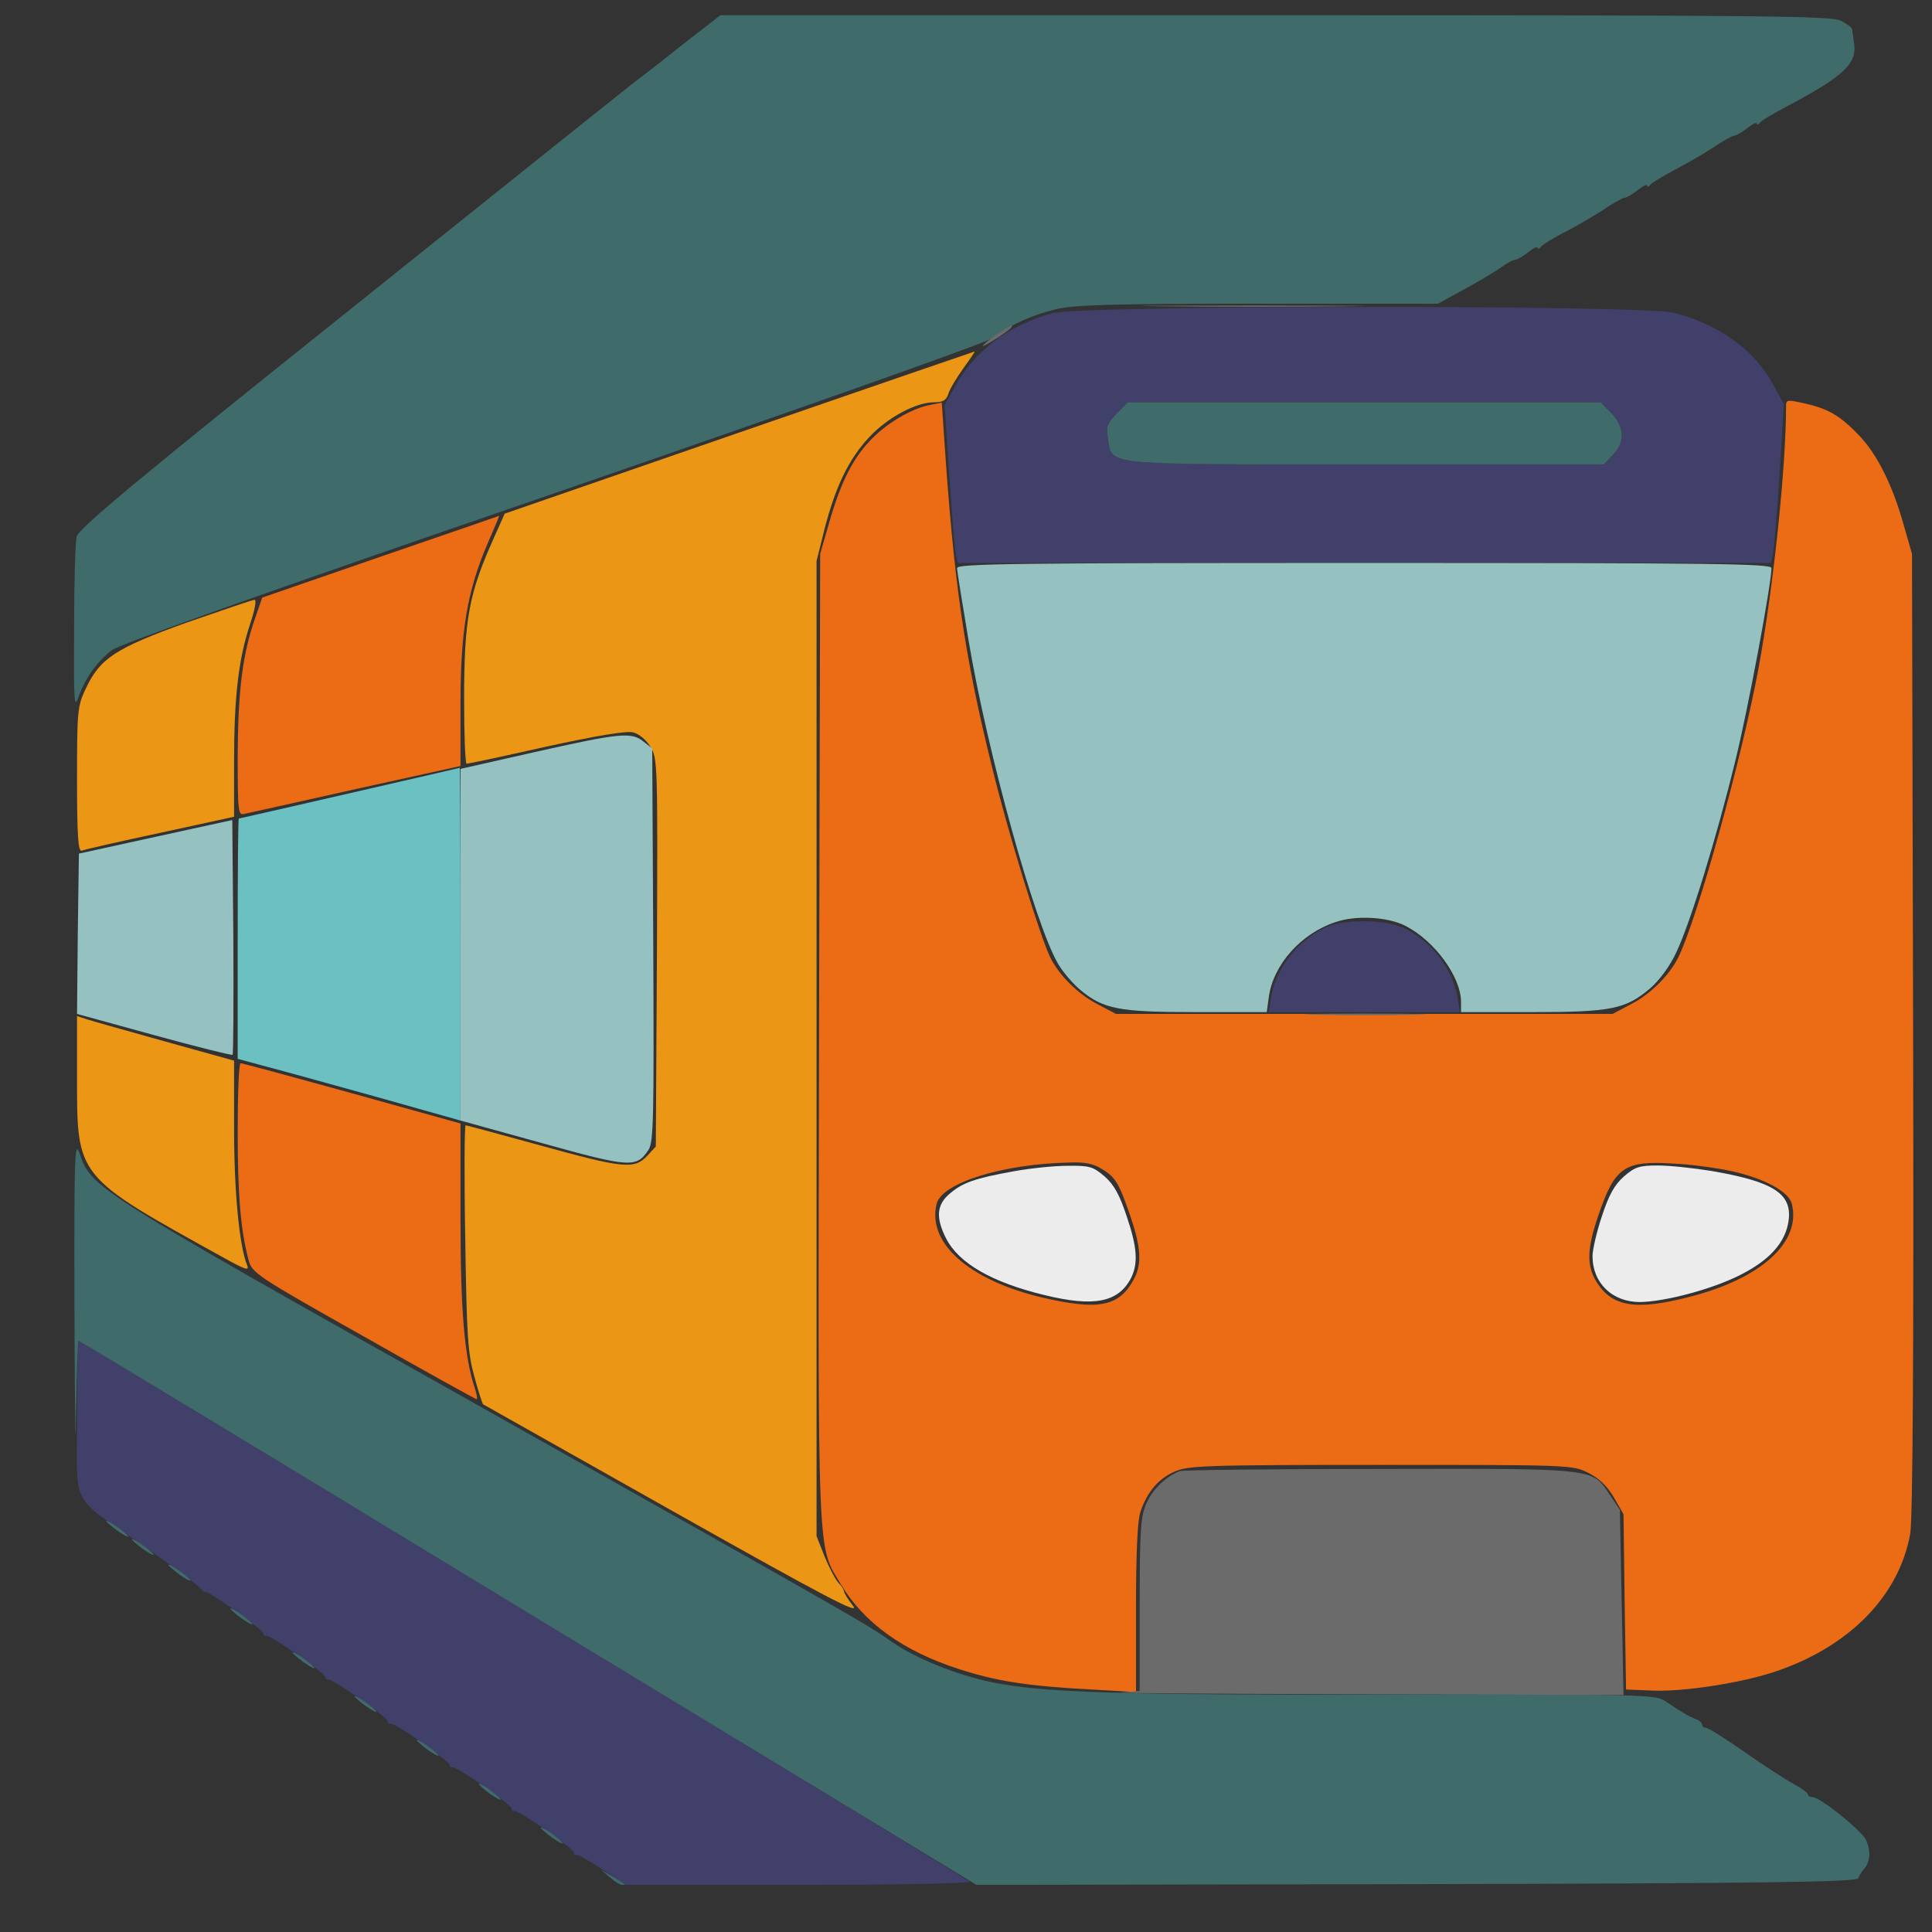 <svg width="31" height="31" viewBox="0 0 31 31" fill="none" xmlns="http://www.w3.org/2000/svg">
<rect x="0" y="0" width="31" height="31" fill="#333333" stroke="none"/>
<g clip-path="url(#clip0_85_42732)">
<path d="M28.658 6.531C28.658 7.498 28.453 9.437 28.218 10.714C27.949 12.173 27.222 14.787 26.923 15.373C26.777 15.66 26.478 15.953 26.173 16.111L25.875 16.269H21.89H17.906L17.607 16.111C17.302 15.953 17.003 15.66 16.857 15.373C16.699 15.056 16.177 13.374 15.919 12.314C15.468 10.492 15.304 9.343 15.146 6.97L15.111 6.46L14.929 6.496C14.63 6.548 14.197 6.806 13.945 7.087C13.664 7.386 13.476 7.779 13.294 8.423L13.16 8.886L13.142 16.644C13.124 25.216 13.107 24.777 13.499 25.433C13.869 26.043 14.496 26.494 15.386 26.781C16.001 26.98 16.511 27.056 17.513 27.109L18.228 27.15V25.802C18.228 24.941 18.251 24.39 18.298 24.261C18.404 23.945 18.579 23.734 18.837 23.617C19.06 23.517 19.283 23.505 22.148 23.505C25.148 23.505 25.23 23.505 25.476 23.628C25.652 23.716 25.781 23.834 25.892 24.021L26.05 24.296L26.068 25.703L26.091 27.109L26.531 27.127C27.023 27.144 27.908 27.009 28.447 26.834C29.654 26.441 30.468 25.621 30.65 24.613C30.691 24.39 30.709 21.695 30.697 16.585L30.679 8.886L30.544 8.417C30.375 7.808 30.128 7.304 29.847 7.005C29.542 6.683 29.355 6.566 28.98 6.478C28.663 6.408 28.658 6.408 28.658 6.531ZM17.683 18.759C17.9 18.888 17.958 18.988 18.146 19.539C18.304 20.007 18.322 20.277 18.204 20.505C17.982 20.939 17.677 21.021 16.892 20.857C15.621 20.599 14.865 19.978 15.029 19.316C15.111 18.982 16.083 18.677 17.144 18.654C17.402 18.642 17.548 18.671 17.683 18.759ZM27.796 18.794C28.318 18.912 28.704 19.123 28.751 19.316C28.904 19.931 28.259 20.517 27.105 20.81C26.244 21.033 25.857 20.968 25.611 20.558C25.459 20.306 25.464 20.037 25.64 19.521C25.91 18.724 26.056 18.619 26.859 18.671C27.14 18.683 27.562 18.742 27.796 18.794Z" fill="#EC6B15"/>
<path d="M6.105 8.933L4.207 9.589L4.096 9.912C3.891 10.492 3.82 11.078 3.814 12.103C3.814 13.046 3.82 13.087 3.926 13.058C3.99 13.046 4.793 12.865 5.713 12.66L7.389 12.291V11.289C7.389 10.123 7.5 9.478 7.816 8.74C7.928 8.482 8.016 8.271 8.01 8.277C8.01 8.277 7.148 8.576 6.105 8.933Z" fill="#EC6B15"/>
<path d="M3.814 18.156C3.814 19.187 3.861 19.738 3.99 20.224C4.043 20.423 4.125 20.482 5.836 21.443C6.814 22 7.635 22.451 7.646 22.451C7.664 22.451 7.652 22.38 7.623 22.287C7.453 21.789 7.389 21.039 7.389 19.556V18.027L5.643 17.541C4.688 17.277 3.885 17.06 3.861 17.06C3.832 17.06 3.814 17.552 3.814 18.156Z" fill="#EC6B15"/>
<path d="M11.859 6.941L8.098 8.242L7.928 8.623C7.523 9.525 7.447 9.929 7.447 11.236C7.447 11.798 7.465 12.255 7.488 12.255C7.512 12.255 8.092 12.132 8.766 11.98C9.574 11.804 10.06 11.722 10.16 11.752C10.254 11.775 10.371 11.874 10.435 11.98C10.553 12.162 10.553 12.267 10.541 15.285L10.523 18.396L10.383 18.548C10.178 18.765 10.002 18.748 8.666 18.378C8.027 18.203 7.488 18.056 7.471 18.056C7.453 18.056 7.447 18.865 7.465 19.855C7.488 21.449 7.506 21.707 7.611 22.087C7.676 22.328 7.74 22.527 7.752 22.533C7.764 22.539 9.135 23.312 10.799 24.25C13.266 25.638 13.805 25.919 13.688 25.767C13.605 25.662 13.541 25.556 13.541 25.533C13.541 25.509 13.506 25.451 13.459 25.404C13.412 25.357 13.312 25.169 13.236 24.988L13.102 24.648V16.826V9.003L13.23 8.488C13.406 7.808 13.617 7.369 13.945 7.017C14.238 6.701 14.695 6.455 14.988 6.455C15.129 6.455 15.182 6.425 15.217 6.32C15.234 6.25 15.346 6.068 15.457 5.91C15.568 5.757 15.65 5.634 15.639 5.64C15.633 5.64 13.928 6.226 11.859 6.941Z" fill="#EC9615"/>
<path d="M3 9.988C1.857 10.398 1.605 10.562 1.377 11.048C1.242 11.33 1.236 11.412 1.236 12.513C1.236 13.415 1.254 13.668 1.312 13.65C1.348 13.632 1.916 13.503 2.572 13.363L3.756 13.105V12.214C3.756 11.189 3.826 10.574 4.014 10.011C4.09 9.783 4.119 9.619 4.084 9.625C4.049 9.625 3.562 9.794 3 9.988Z" fill="#EC9615"/>
<path d="M1.236 17.253C1.236 18.906 1.201 18.859 3.604 20.189C3.932 20.371 4.002 20.394 3.967 20.306C3.838 19.99 3.756 19.111 3.756 18.109V17.019L2.66 16.714C2.051 16.544 1.488 16.386 1.4 16.357L1.236 16.304V17.253Z" fill="#EC9615"/>
<path d="M16.887 5.025C16.172 5.218 15.615 5.646 15.299 6.244L15.158 6.501L15.234 7.644C15.275 8.271 15.322 8.839 15.34 8.91L15.369 9.033H21.891H28.412L28.447 8.898C28.465 8.828 28.512 8.253 28.553 7.626L28.623 6.484L28.453 6.173C28.154 5.617 27.586 5.207 26.859 5.019C26.367 4.89 17.367 4.896 16.887 5.025ZM25.852 6.625C26.068 6.847 26.08 7.105 25.875 7.304L25.734 7.451H21.902C17.607 7.451 17.854 7.474 17.777 7.029C17.748 6.841 17.771 6.789 17.924 6.63L18.1 6.455H21.891H25.682L25.852 6.625Z" fill="#40406B"/>
<path d="M21.346 14.851C20.895 15.015 20.49 15.49 20.402 15.964L20.355 16.24H21.891H23.426L23.379 15.97C23.285 15.472 22.857 14.98 22.395 14.845C22.113 14.757 21.598 14.763 21.346 14.851Z" fill="#40406B"/>
<path d="M1.237 22.761C1.237 24.226 1.102 23.968 2.321 24.818C2.772 25.134 3.17 25.433 3.211 25.48C3.247 25.527 3.288 25.556 3.299 25.544C3.329 25.515 4.225 26.154 4.225 26.206C4.225 26.236 4.243 26.253 4.272 26.248C4.331 26.224 5.221 26.851 5.221 26.91C5.221 26.939 5.239 26.956 5.268 26.951C5.327 26.927 6.217 27.554 6.217 27.613C6.217 27.642 6.235 27.66 6.264 27.654C6.323 27.63 7.213 28.257 7.213 28.316C7.213 28.345 7.231 28.363 7.26 28.357C7.319 28.334 8.21 28.96 8.21 29.019C8.21 29.048 8.227 29.066 8.256 29.06C8.315 29.037 9.206 29.664 9.206 29.722C9.206 29.752 9.223 29.769 9.252 29.763C9.276 29.757 9.463 29.863 9.668 29.998L10.043 30.244H12.832C14.432 30.244 15.592 30.22 15.557 30.191C15.493 30.132 1.295 21.513 1.26 21.513C1.249 21.513 1.237 22.076 1.237 22.761Z" fill="#40406B"/>
<path d="M11.015 0.666C10.722 0.9 10.371 1.175 10.236 1.275C10.101 1.375 8.033 3.033 5.631 4.955C2.209 7.691 1.26 8.482 1.23 8.611C1.207 8.699 1.189 9.361 1.189 10.087C1.183 11.259 1.189 11.382 1.26 11.183C1.365 10.884 1.558 10.615 1.793 10.433C1.927 10.334 4.189 9.531 8.865 7.925C12.785 6.572 15.814 5.505 15.914 5.429C16.195 5.218 16.558 5.054 16.951 4.96C17.25 4.89 17.865 4.873 20.197 4.873H23.074L23.49 4.644C23.718 4.521 23.982 4.363 24.082 4.293C24.175 4.222 24.275 4.169 24.31 4.169C24.34 4.169 24.433 4.117 24.521 4.046C24.603 3.982 24.674 3.947 24.674 3.976C24.674 4 24.697 3.994 24.721 3.964C24.744 3.929 24.931 3.812 25.142 3.707C25.353 3.595 25.634 3.431 25.769 3.337C25.904 3.25 26.039 3.173 26.068 3.173C26.097 3.173 26.191 3.121 26.279 3.05C26.361 2.986 26.431 2.951 26.431 2.98C26.431 3.003 26.455 2.998 26.478 2.968C26.502 2.933 26.689 2.822 26.9 2.71C27.111 2.599 27.392 2.435 27.527 2.341C27.662 2.253 27.797 2.177 27.826 2.177C27.855 2.177 27.949 2.125 28.037 2.054C28.119 1.99 28.189 1.955 28.189 1.984C28.189 2.007 28.213 2.002 28.236 1.972C28.259 1.937 28.447 1.826 28.658 1.714C29.59 1.222 29.806 1.017 29.748 0.683C29.736 0.584 29.718 0.49 29.718 0.466C29.713 0.443 29.637 0.384 29.537 0.332C29.384 0.255 28.33 0.244 20.461 0.244H11.56L11.015 0.666Z" fill="#406B6B"/>
<path d="M17.923 6.63C17.771 6.789 17.747 6.841 17.777 7.029C17.853 7.474 17.607 7.451 21.902 7.451H25.734L25.874 7.304C26.079 7.105 26.068 6.847 25.851 6.625L25.681 6.455H21.89H18.099L17.923 6.63Z" fill="#406B6B"/>
<path d="M1.195 21.132C1.201 22.709 1.213 23.441 1.218 22.755C1.23 22.076 1.248 21.513 1.259 21.513C1.277 21.513 4.523 23.476 8.472 25.878L15.668 30.244L22.728 30.232C28.371 30.22 29.795 30.197 29.818 30.138C29.83 30.097 29.871 30.033 29.906 29.992C30.011 29.886 30.023 29.681 29.935 29.511C29.847 29.353 29.203 28.837 29.086 28.837C29.045 28.837 29.009 28.82 29.009 28.791C29.009 28.767 28.91 28.697 28.793 28.632C28.67 28.568 28.318 28.339 28.008 28.123C27.691 27.9 27.41 27.724 27.375 27.724C27.34 27.724 27.31 27.701 27.31 27.671C27.31 27.642 27.263 27.601 27.211 27.584C27.099 27.543 26.982 27.472 26.713 27.291C26.554 27.191 26.343 27.185 22.318 27.191C17.982 27.197 16.734 27.162 15.914 26.992C15.345 26.875 14.683 26.605 14.314 26.347C13.898 26.054 13.886 26.048 7.652 22.539C1.453 19.058 1.47 19.064 1.277 18.507C1.195 18.285 1.189 18.513 1.195 21.132Z" fill="#406B6B"/>
<path d="M1.705 24.408C1.705 24.419 1.787 24.49 1.881 24.56C1.98 24.63 2.057 24.671 2.057 24.654C2.057 24.642 1.98 24.572 1.881 24.501C1.787 24.431 1.705 24.39 1.705 24.408Z" fill="#406B6B"/>
<path d="M2.115 24.701C2.115 24.712 2.197 24.783 2.291 24.853C2.391 24.923 2.467 24.964 2.467 24.947C2.467 24.935 2.391 24.865 2.291 24.794C2.197 24.724 2.115 24.683 2.115 24.701Z" fill="#406B6B"/>
<path d="M2.701 25.111C2.701 25.122 2.783 25.193 2.877 25.263C2.977 25.334 3.053 25.375 3.053 25.357C3.053 25.345 2.977 25.275 2.877 25.205C2.783 25.134 2.701 25.093 2.701 25.111Z" fill="#406B6B"/>
<path d="M3.697 25.814C3.697 25.826 3.779 25.896 3.873 25.966C3.973 26.037 4.049 26.078 4.049 26.06C4.049 26.048 3.973 25.978 3.873 25.908C3.779 25.837 3.697 25.796 3.697 25.814Z" fill="#406B6B"/>
<path d="M4.693 26.517C4.693 26.529 4.775 26.599 4.869 26.669C4.969 26.74 5.045 26.781 5.045 26.763C5.045 26.751 4.969 26.681 4.869 26.611C4.775 26.541 4.693 26.5 4.693 26.517Z" fill="#406B6B"/>
<path d="M5.689 27.22C5.689 27.232 5.771 27.302 5.865 27.372C5.965 27.443 6.041 27.484 6.041 27.466C6.041 27.455 5.965 27.384 5.865 27.314C5.771 27.244 5.689 27.203 5.689 27.22Z" fill="#406B6B"/>
<path d="M6.686 27.923C6.686 27.935 6.768 28.005 6.861 28.076C6.961 28.146 7.037 28.187 7.037 28.169C7.037 28.158 6.961 28.087 6.861 28.017C6.768 27.947 6.686 27.906 6.686 27.923Z" fill="#406B6B"/>
<path d="M7.682 28.626C7.682 28.638 7.764 28.709 7.857 28.779C7.957 28.849 8.033 28.89 8.033 28.872C8.033 28.861 7.957 28.791 7.857 28.72C7.764 28.65 7.682 28.609 7.682 28.626Z" fill="#406B6B"/>
<path d="M8.678 29.33C8.678 29.341 8.76 29.412 8.854 29.482C8.953 29.552 9.029 29.593 9.029 29.576C9.029 29.564 8.953 29.494 8.854 29.423C8.76 29.353 8.678 29.312 8.678 29.33Z" fill="#406B6B"/>
<path d="M9.785 30.121C9.861 30.191 9.949 30.244 9.984 30.244C10.055 30.244 10.049 30.244 9.82 30.103L9.645 30.003L9.785 30.121Z" fill="#406B6B"/>
<path d="M18.655 4.914C19.452 4.925 20.753 4.925 21.556 4.914C22.353 4.908 21.697 4.902 20.103 4.902C18.509 4.902 17.853 4.908 18.655 4.914Z" fill="#6B6B6B"/>
<path d="M15.984 5.371C15.867 5.453 15.768 5.535 15.768 5.552C15.768 5.564 15.873 5.505 16.002 5.423C16.207 5.289 16.277 5.224 16.219 5.224C16.213 5.224 16.107 5.289 15.984 5.371Z" fill="#6B6B6B"/>
<path d="M21.117 16.281C21.562 16.293 22.277 16.293 22.699 16.281C23.127 16.275 22.764 16.263 21.89 16.263C21.023 16.263 20.672 16.275 21.117 16.281Z" fill="#6B6B6B"/>
<path d="M18.931 23.605C18.715 23.687 18.498 23.892 18.398 24.115C18.304 24.326 18.287 24.519 18.287 25.744V27.132L17.982 27.156C17.812 27.168 19.558 27.179 21.861 27.185L26.05 27.197L26.021 25.714L25.992 24.226L25.834 23.992C25.541 23.552 25.658 23.564 22.142 23.57C20.425 23.57 18.978 23.587 18.931 23.605Z" fill="#6B6B6B"/>
<path d="M5.602 12.73C4.635 12.953 3.838 13.134 3.832 13.134C3.82 13.134 3.814 14.002 3.814 15.062V16.99L4.271 17.113C4.518 17.177 5.32 17.4 6.059 17.605L7.389 17.98V15.144C7.389 13.591 7.383 12.314 7.377 12.32C7.365 12.326 6.568 12.507 5.602 12.73Z" fill="#6BC1C1"/>
<path d="M15.357 9.115C15.357 9.162 15.44 9.677 15.539 10.263C15.838 12.056 16.605 14.828 16.975 15.46C17.051 15.595 17.215 15.783 17.332 15.882C17.707 16.193 17.947 16.24 19.201 16.24H20.326L20.361 15.982C20.438 15.472 20.877 14.98 21.422 14.798C21.75 14.681 22.271 14.71 22.553 14.857C23.021 15.097 23.443 15.677 23.443 16.076V16.24H24.574C25.857 16.24 26.086 16.193 26.484 15.853C26.625 15.73 26.795 15.502 26.895 15.285C27.123 14.81 27.551 13.41 27.844 12.209C28.049 11.377 28.424 9.367 28.424 9.115C28.424 9.044 27.527 9.033 21.891 9.033C16.283 9.033 15.357 9.044 15.357 9.115Z" fill="#96C1C1"/>
<path d="M8.578 12.068L7.389 12.337V15.156V17.98L8.701 18.343C10.113 18.736 10.213 18.742 10.406 18.449C10.488 18.32 10.494 17.945 10.482 15.156L10.465 12.009L10.324 11.898C10.131 11.74 9.938 11.763 8.578 12.068Z" fill="#96C1C1"/>
<path d="M2.496 13.427L1.266 13.697L1.248 14.986L1.236 16.269L2.473 16.609C3.152 16.796 3.721 16.937 3.732 16.925C3.744 16.914 3.75 16.058 3.744 15.027L3.727 13.158L2.496 13.427Z" fill="#96C1C1"/>
<path d="M16.265 18.794C15.644 18.906 15.445 18.976 15.24 19.152C15.029 19.328 15.011 19.538 15.181 19.872C15.386 20.271 15.914 20.576 16.763 20.781C17.554 20.974 17.941 20.898 18.146 20.511C18.263 20.277 18.252 20.025 18.076 19.509C17.965 19.175 17.877 19.011 17.724 18.876C17.537 18.718 17.484 18.701 17.127 18.706C16.91 18.706 16.523 18.747 16.265 18.794Z" fill="#ECECEC"/>
<path d="M26.057 18.877C25.904 19.011 25.816 19.175 25.705 19.509C25.623 19.755 25.553 20.048 25.553 20.154C25.553 20.587 25.869 20.892 26.314 20.892C26.719 20.886 27.469 20.687 27.92 20.459C28.4 20.218 28.652 19.931 28.699 19.585C28.758 19.152 28.453 18.959 27.463 18.789C27.176 18.742 26.789 18.701 26.602 18.701C26.303 18.701 26.232 18.724 26.057 18.877Z" fill="#ECECEC"/>
</g>
</svg>
